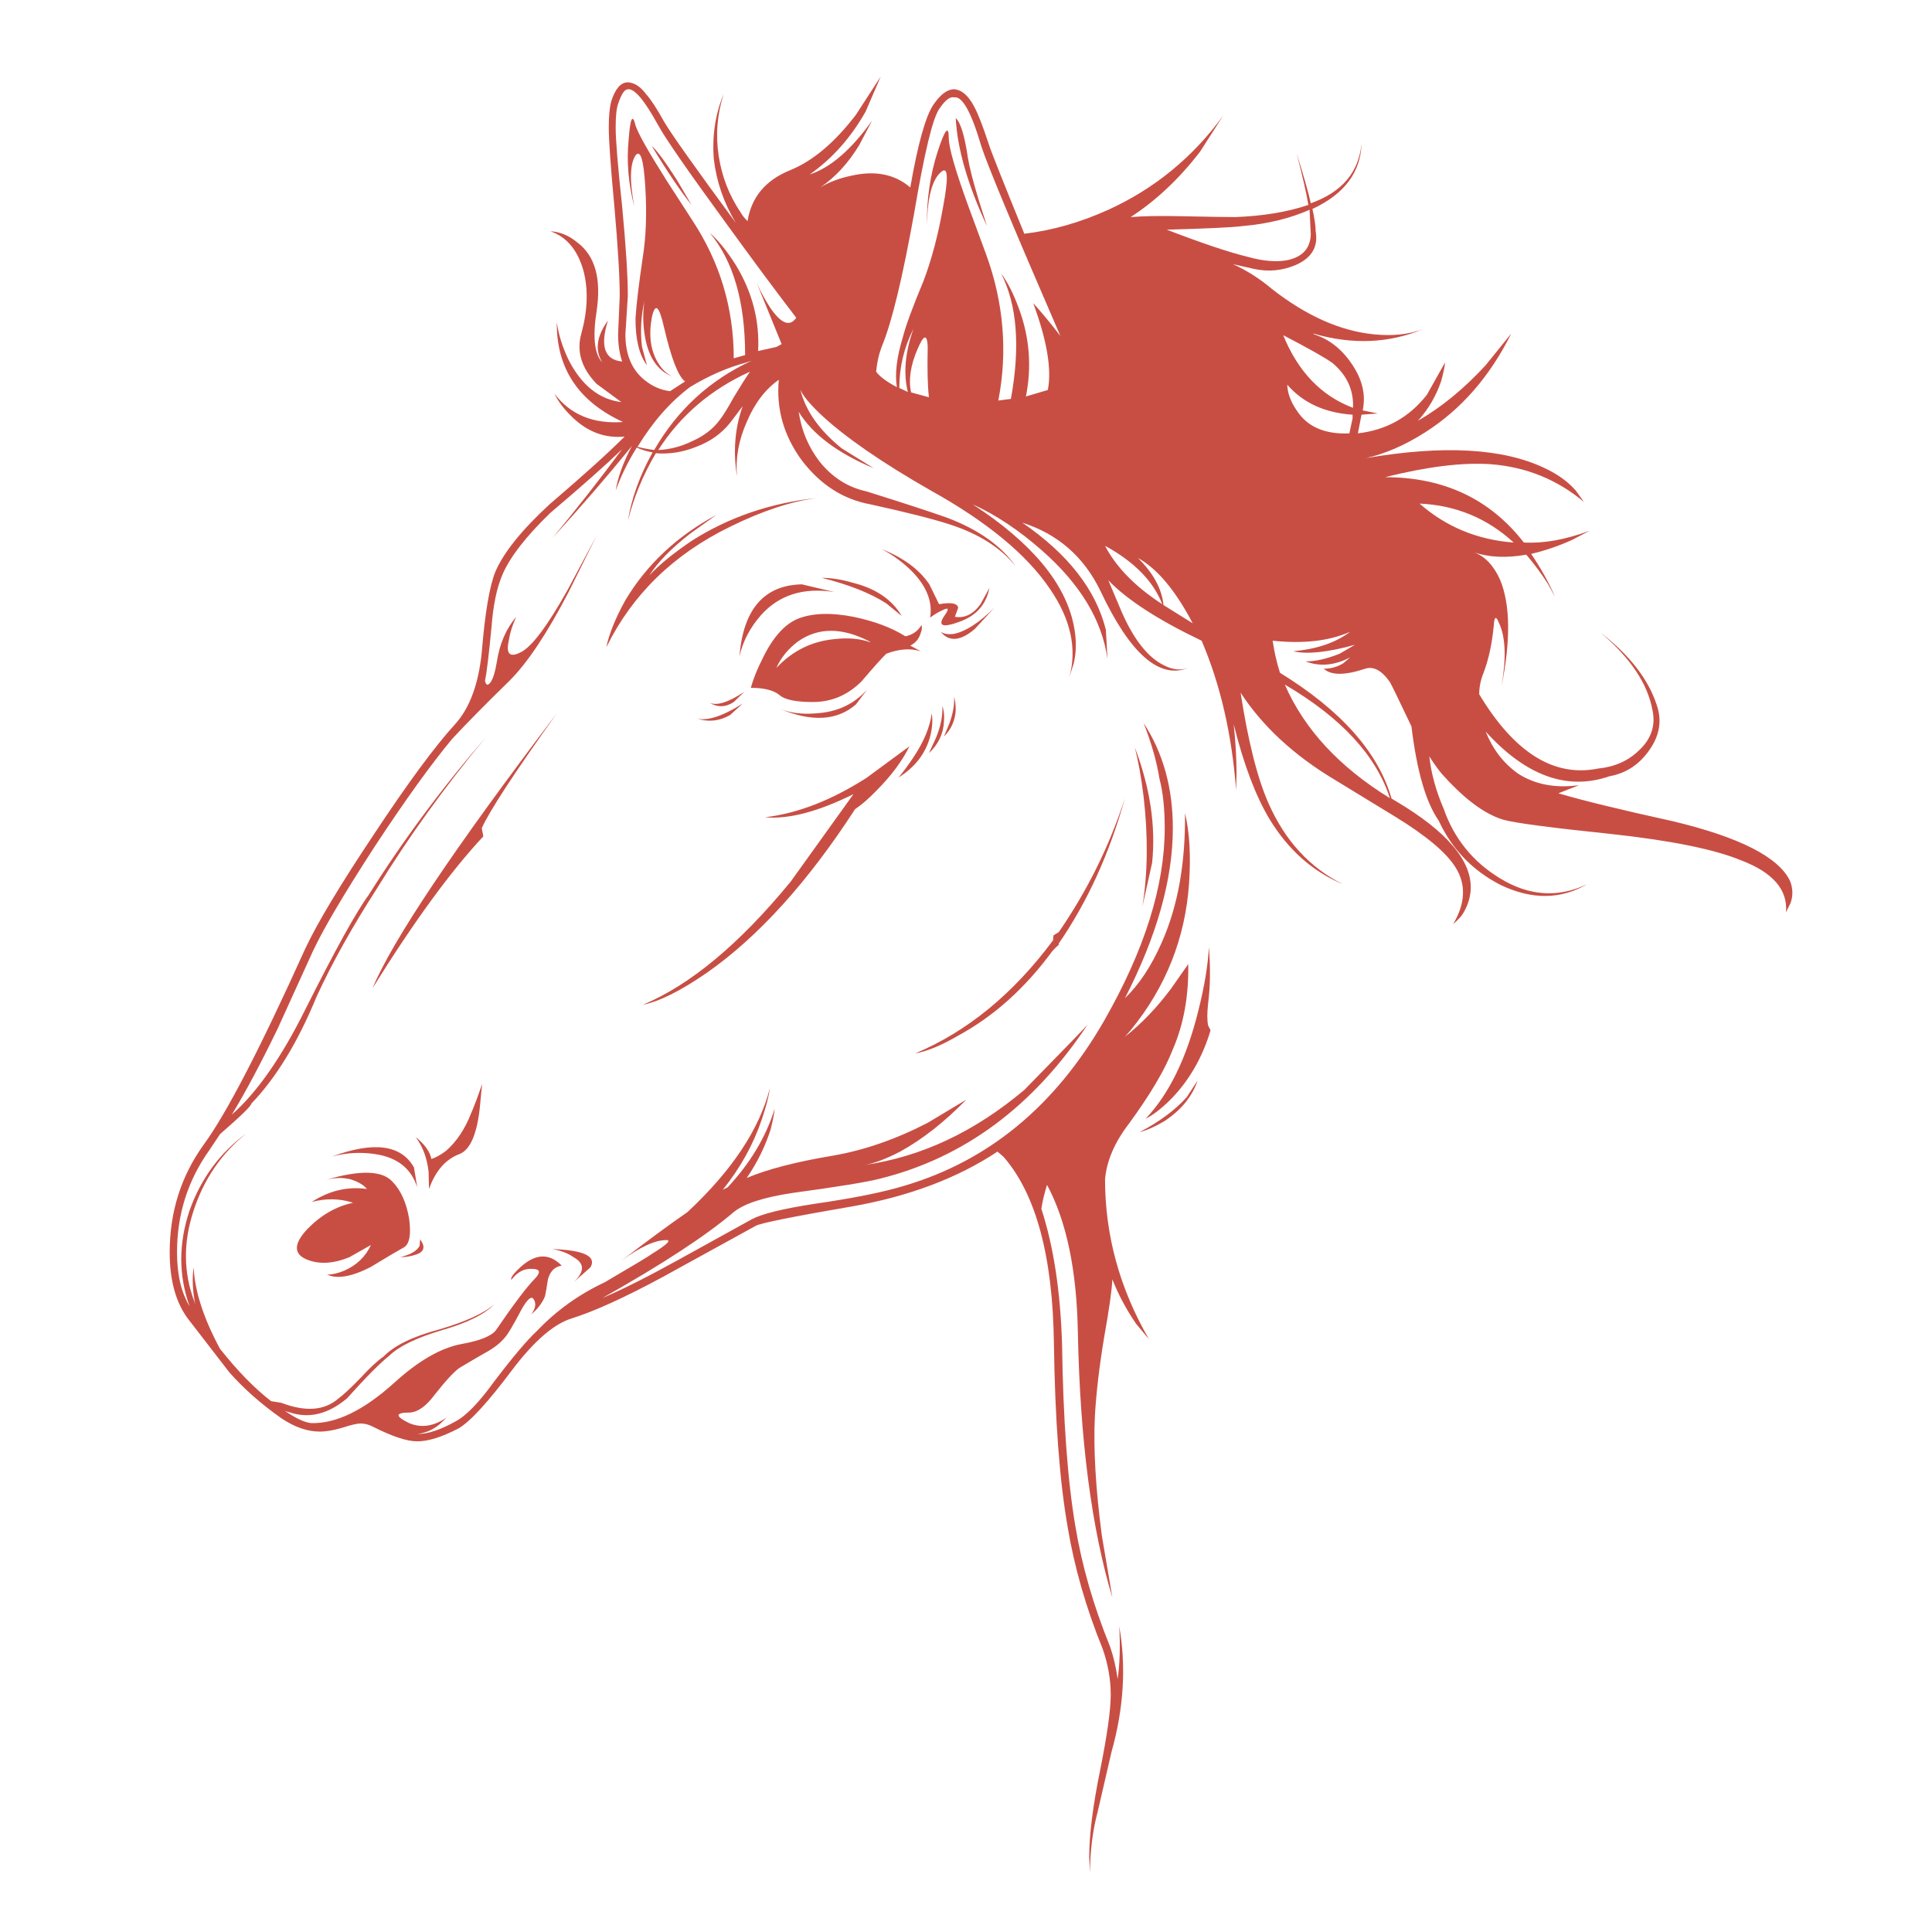 <?xml version="1.0" encoding="utf-8"?>
<!-- Generator: Adobe Illustrator 16.0.0, SVG Export Plug-In . SVG Version: 6.00 Build 0)  -->
<!DOCTYPE svg PUBLIC "-//W3C//DTD SVG 1.1//EN" "http://www.w3.org/Graphics/SVG/1.1/DTD/svg11.dtd">
<svg version="1.1" id="Layer_1" xmlns="http://www.w3.org/2000/svg" xmlns:xlink="http://www.w3.org/1999/xlink" x="0px" y="0px"
	 width="300px" height="300px" viewBox="0 0 300 300" enable-background="new 0 0 300 300" xml:space="preserve">
<g>
	<path fill-rule="evenodd" clip-rule="evenodd" fill="#C84E44" d="M65.164,193.447l0.063-1.009c0.881,1.176,0.65,1.976-0.694,2.396
		c-0.756,0.25-1.554,0.378-2.395,0.378C63.735,194.834,64.744,194.245,65.164,193.447z M62.707,193.698
		c-0.63,0.336-2.375,1.366-5.231,3.089c-2.898,1.47-5.124,1.848-6.679,1.134c0.8,0,1.703-0.211,2.709-0.631
		c1.892-0.839,3.258-2.164,4.098-3.97l-3.34,1.892c-2.564,1.05-4.812,1.153-6.743,0.314c-1.976-0.884-1.89-2.459,0.252-4.727
		c2.101-2.143,4.452-3.486,7.057-4.034c-2.057-0.67-4.201-0.712-6.427-0.125c2.731-1.765,5.587-2.437,8.569-2.015
		c-0.503-0.631-1.365-1.136-2.584-1.514c-1.221-0.285-2.48-0.253-3.779,0.095c5.305-1.561,8.748-1.466,10.332,0.283
		c1.305,1.345,2.164,3.256,2.585,5.734C63.861,191.703,63.59,193.194,62.707,193.698z M64.788,184.373
		c-0.927-2.941-3.111-4.662-6.556-5.168c-2.268-0.336-4.493-0.208-6.679,0.38c6.512-2.395,10.755-1.827,12.73,1.701L64.788,184.373z
		 M74.554,171.518c-0.422,4.453-1.492,7.016-3.214,7.688c-2.143,0.798-3.718,2.606-4.726,5.421l-0.064-2.711
		c-0.25-2.143-0.923-3.927-2.017-5.355c1.388,1.093,2.206,2.227,2.458,3.401c0.672-0.208,1.428-0.628,2.268-1.259
		c1.639-1.428,2.942-3.382,3.906-5.859c0.464-1.051,1.031-2.564,1.703-4.537C74.741,169.48,74.638,170.553,74.554,171.518z
		 M89.047,195.212c-0.883-0.631-1.997-1.051-3.34-1.262c4.955,0.17,6.952,1.114,5.985,2.837l-2.645,2.331
		C90.809,197.479,90.809,196.177,89.047,195.212z M74.805,128.607l0.252,1.261c-5.042,5.376-10.775,13.231-17.204,23.566
		c3.111-7.437,12.647-21.655,28.607-42.66C79.867,120.016,75.982,125.959,74.805,128.607z M199.505,106.301
		c3.027,6.93,8.466,12.812,16.322,17.643C213.684,117.307,208.245,111.425,199.505,106.301z M180.792,174.102
		c-1.429,0.841-2.71,1.408-3.844,1.702c3.107-1.639,5.546-3.444,7.309-5.42l1.702-2.584
		C185.118,170.278,183.397,172.381,180.792,174.102z M187.599,155.766c-0.169,1.554-0.169,2.71,0,3.466l0.376,0.756
		c-1.26,4.2-3.296,7.751-6.113,10.649c-1.47,1.47-2.792,2.498-3.97,3.087c3.656-3.865,6.387-9.473,8.193-16.824
		c0.925-3.653,1.47-6.932,1.639-9.83C187.975,150.304,187.933,153.202,187.599,155.766z M176.192,116.004
		c2.396,6.26,3.296,12.247,2.71,17.959l-1.512,6.805c0.839-5.209,0.902-10.9,0.187-17.076
		C177.199,120.625,176.738,118.063,176.192,116.004z M148.906,160.743c-2.646,1.555-4.913,2.5-6.803,2.836
		c8.108-3.403,15.249-9.263,21.423-17.582c0-0.25,0.02-0.503,0.063-0.756c0.251-0.167,0.525-0.334,0.819-0.503
		c4.452-6.47,7.877-13.4,10.27-20.794c-2.393,8.569-5.817,16.088-10.27,22.559c0,0.042,0,0.105,0,0.189
		c-0.336,0.294-0.672,0.63-1.01,1.008C159.2,153.413,154.368,157.761,148.906,160.743z M115.323,109.261l-1.954,1.767
		c-1.681,0.965-3.445,1.134-5.293,0.503C109.671,112.034,112.088,111.278,115.323,109.261z M115.573,107.435l-1.637,1.575
		c-1.261,0.839-2.542,0.861-3.845,0.064C111.185,109.661,113.011,109.116,115.573,107.435z M132.902,109.388
		c-2.898,2.52-6.827,2.753-11.784,0.692c1.597,0.63,3.425,0.863,5.482,0.694c3.318-0.167,6.007-1.406,8.066-3.717L132.902,109.388z
		 M144.686,110.774c0.169,1.092,0.083,2.29-0.252,3.593c-0.714,2.645-2.351,4.768-4.915,6.363c0.716-0.839,1.492-1.89,2.331-3.151
		C143.446,115.185,144.391,112.917,144.686,110.774z M134.541,120.794l6.68-4.915c-1.134,2.311-2.856,4.621-5.168,6.93
		c-1.175,1.219-2.268,2.164-3.278,2.836c-7.35,11.342-15.018,19.808-22.998,25.395c-4.074,2.814-7.394,4.474-9.958,4.979
		c7.352-3.067,14.998-9.432,22.938-19.095l9.767-13.609c-5.502,2.731-10.081,3.926-13.737,3.59
		C123.828,126.317,129.079,124.281,134.541,120.794z M144.244,116.951l1.072-2.333c0.756-1.806,1.092-3.465,1.009-4.977
		c0.25,0.672,0.334,1.47,0.25,2.393C146.492,113.925,145.716,115.563,144.244,116.951z M148.15,108.191
		c0.169,0.547,0.253,1.239,0.253,2.081c-0.083,1.595-0.692,2.959-1.828,4.096l0.819-1.956
		C147.983,110.816,148.234,109.41,148.15,108.191z M148.15,98.424c1.806-0.378,3.887-1.723,6.24-4.034l-3.025,3.278
		c-2.228,1.89-3.99,2.037-5.293,0.439C146.575,98.444,147.27,98.55,148.15,98.424z M136.873,85.254
		c3.401,1.343,5.879,3.171,7.435,5.482l1.512,3.087c1.892-0.336,2.878-0.147,2.962,0.567l-0.503,1.388
		c1.512,0.25,2.834-0.4,3.97-1.955l1.385-2.521c-0.504,2.564-2.037,4.307-4.599,5.229c-2.731,1.008-3.509,0.672-2.331-1.006
		c0.714-1.009,0.589-1.261-0.378-0.758c-0.589,0.252-1.219,0.63-1.892,1.136c0.421-2.647-0.692-5.209-3.34-7.688
		C139.709,86.957,138.301,85.969,136.873,85.254z M126.979,77.314c-4.032,0.505-8.569,1.995-13.609,4.476
		c-8.78,4.285-15.187,10.522-19.218,18.713c0.419-2.059,1.406-4.495,2.959-7.31c3.32-5.543,8.024-9.955,14.115-13.231l-3.97,2.834
		c-2.982,2.312-5.124,4.496-6.425,6.554c1.512-1.639,3.696-3.423,6.552-5.356C113.178,80.298,119.71,78.07,126.979,77.314z
		 M120.552,103.717c2.479-2.647,5.482-4.137,9.011-4.474c2.142-0.252,4.012-0.085,5.607,0.503l-0.125-0.125
		c-4.285-2.226-8.002-2.226-11.153,0C122.38,100.755,121.266,102.122,120.552,103.717z M116.583,106.804
		c0.418-1.47,1.026-2.981,1.826-4.537c1.595-3.317,3.465-5.398,5.609-6.238c2.224-0.839,5.06-0.925,8.505-0.25
		c3.234,0.67,5.923,1.679,8.065,3.023c1.092-0.209,1.932-0.797,2.521-1.764c0.083,0.419,0.042,0.819-0.125,1.197
		c-0.252,0.923-0.797,1.595-1.639,2.017l1.639,0.881c-1.597-0.503-3.383-0.378-5.356,0.378c-0.589,0.547-1.87,1.976-3.843,4.285
		c-2.142,2.142-4.662,3.214-7.563,3.214c-2.646,0-4.368-0.358-5.167-1.072C120.132,107.182,118.641,106.804,116.583,106.804z
		 M118.159,95.526c-1.723,1.973-2.836,4.115-3.342,6.427c0.589-7.352,3.823-11.091,9.705-11.217l5.041,1.198
		C124.775,91.178,120.972,92.375,118.159,95.526z M127.609,89.728c1.47,0,3.067,0.252,4.788,0.756
		c3.572,0.883,6.114,2.606,7.626,5.167l-2.395-1.953C135.15,92.101,131.81,90.778,127.609,89.728z M111.603,65.405
		c0.589-0.714,1.366-1.953,2.333-3.717c1.092-1.806,1.932-3.131,2.521-3.97c-6.051,2.731-10.797,6.785-14.242,12.161
		c1.806-0.083,3.572-0.545,5.295-1.386C109.272,67.695,110.638,66.667,111.603,65.405z M116.707,56.017l-0.756,0.252
		c-2.982,0.797-5.923,2.079-8.82,3.843c-3.067,2.312-5.776,5.398-8.129,9.263c0.547,0.167,1.406,0.336,2.584,0.503
		C105.198,63.621,110.238,58.999,116.707,56.017z M139.645,60.24l1.323,0.628c-0.714-2.898-0.419-6.174,0.881-9.828
		C140.379,53.938,139.645,57.005,139.645,60.24z M144.057,53.875c-0.085-2.059-0.611-1.953-1.576,0.314
		c-1.094,2.522-1.43,4.768-1.01,6.743l2.773,0.756C144.035,59.882,143.972,57.276,144.057,53.875z M176.696,86.641
		c2.393,2.353,3.718,4.79,3.968,7.31l4.539,2.834C182.515,91.662,179.678,88.28,176.696,86.641z M180.478,93.824
		c-1.389-3.571-4.349-6.596-8.888-9.072C173.314,88.069,176.276,91.095,180.478,93.824z M209.526,67.295l0.503-2.331v-0.567
		c-4.326-0.294-7.708-1.848-10.146-4.663c0.044,1.301,0.527,2.625,1.452,3.97C202.972,66.267,205.703,67.464,209.526,67.295z
		 M206.942,56.395c-1.009-0.756-3.57-2.206-7.688-4.348c2.312,5.671,5.924,9.432,10.839,11.28
		C210.219,60.596,209.168,58.287,206.942,56.395z M220.427,78.197c4.117,3.612,8.99,5.629,14.619,6.049
		C230.929,80.465,226.056,78.45,220.427,78.197z M199.946,40.391c2.312-0.505,3.509-1.828,3.593-3.97l-0.189-3.845
		c-3.066,1.345-6.51,2.186-10.333,2.522c-1.639,0.209-5.587,0.398-11.847,0.567c5.589,2.142,9.788,3.548,12.603,4.221
		C196.167,40.558,198.224,40.727,199.946,40.391z M148.403,18.335c0.756,0.672,1.386,2.729,1.892,6.174
		c0.25,1.514,0.817,3.717,1.698,6.618l1.262,3.97C150.273,28.712,148.656,23.125,148.403,18.335z M152.371,22.684
		c-1.553-5.293-2.959-7.813-4.221-7.561c-0.628-0.169-1.406,0.439-2.331,1.826c-1.008,1.512-2.29,6.846-3.843,16.004
		c-1.806,10.083-3.465,16.973-4.977,20.669c-0.505,1.261-0.819,2.625-0.947,4.096c0.545,0.756,1.619,1.555,3.214,2.395
		c-0.336-2.059-0.02-4.662,0.945-7.813c0.42-1.681,1.47-4.537,3.151-8.571c1.303-3.401,2.331-7.288,3.089-11.656
		c0.839-4.454,0.753-6.26-0.255-5.42c-1.428,1.136-2.184,3.909-2.268,8.318c-0.044-3.99,0.503-7.771,1.639-11.342
		c1.175-3.612,1.762-4.306,1.762-2.079c0.044,1.512,1.03,4.935,2.964,10.27l2.834,7.688c2.731,7.521,3.36,15.082,1.892,22.684
		l1.954-0.25c1.47-8.109,0.964-14.598-1.514-19.471c1.008,1.345,1.931,3.17,2.772,5.482c1.637,4.454,1.995,8.989,1.072,13.611
		l3.401-1.008c0.63-3.193-0.126-7.688-2.268-13.484c1.301,1.428,2.709,3.129,4.221,5.102
		C157.392,35.412,153.299,25.582,152.371,22.684z M95.977,16.129c-0.25,0.714-0.378,1.934-0.378,3.654
		c0,1.933,0.338,6.029,1.009,12.289c0.588,6.218,0.881,10.838,0.881,13.862l-0.378,5.987c0,3.192,1.03,5.587,3.089,7.183
		c1.175,0.925,2.457,1.47,3.843,1.639l2.333-1.512c-1.05-0.758-2.144-3.573-3.278-8.444c-0.756-3.362-1.386-3.845-1.89-1.45
		c-0.505,2.814-0.169,5.168,1.006,7.058c0.589,0.966,1.325,1.659,2.206,2.079c-2.393-0.923-3.843-3.151-4.346-6.68
		c-0.255-1.721-0.255-3.423,0-5.102c-0.547,2.437-0.672,4.83-0.38,7.183l0.758,2.836c-1.219-1.639-1.806-4.095-1.767-7.374
		c0.127-2.017,0.505-5.167,1.134-9.452c0.505-3.192,0.633-6.825,0.38-10.9c-0.253-4.201-0.758-5.818-1.514-4.853
		c-0.881,1.344-0.942,3.992-0.187,7.94c-0.925-3.529-1.22-6.996-0.883-10.397c0.25-3.36,0.608-4.096,1.07-2.206
		c0.378,1.217,1.976,4.054,4.79,8.507l4.034,6.238c4.285,6.512,6.427,13.653,6.427,21.425l1.765-0.503
		c0-8.277-1.828-14.6-5.482-18.968c1.344,1.176,2.689,2.834,4.032,4.979c2.564,4.201,3.718,8.654,3.467,13.359l2.834-0.631
		l0.82-0.441l-3.845-9.452c0.589,1.303,1.261,2.542,2.017,3.717c1.723,2.564,3.087,3.109,4.096,1.639
		c-3.065-3.99-6.869-9.116-11.404-15.375c-5.545-7.603-8.885-12.434-10.021-14.493c-2.14-3.907-3.715-5.776-4.726-5.607
		C96.985,13.862,96.482,14.618,95.977,16.129z M101.208,22.684c0.756,0.63,2.037,2.351,3.843,5.166l2.332,3.97
		C105.66,29.677,103.603,26.632,101.208,22.684z M100.325,14.618c0.756,0.839,1.703,2.29,2.836,4.348
		c1.176,1.973,4.874,7.183,11.089,15.626c-1.848-3.065-2.982-6.343-3.403-9.83c-0.294-3.612,0.211-6.994,1.514-10.145
		c-1.008,3.151-1.259,6.363-0.758,9.641c0.505,3.234,1.661,6.174,3.467,8.822c0.169,0.336,0.503,0.756,1.009,1.261
		c0.588-3.74,2.814-6.387,6.679-7.94c3.485-1.428,6.866-4.285,10.145-8.571l3.843-5.923l-2.331,5.42
		c-2.31,4.076-5.208,7.33-8.694,9.768c3.234-1.052,6.468-3.845,9.705-8.382l-2.017,3.843c-1.722,2.815-3.739,5.001-6.051,6.554
		c1.389-0.841,3.004-1.45,4.854-1.828c3.696-0.839,6.743-0.23,9.136,1.828c1.176-6.763,2.373-11.047,3.592-12.855
		c1.092-1.595,2.163-2.393,3.212-2.393c1.178,0.083,2.206,0.967,3.089,2.646c0.587,1.05,1.343,2.982,2.268,5.796
		c0.253,0.883,2.103,5.545,5.546,13.991c4.326-0.505,8.675-1.744,13.043-3.72c7.185-3.276,13.128-8.149,17.834-14.618l-3.593,5.607
		c-3.234,4.201-6.826,7.583-10.774,10.146c2.059-0.169,4.787-0.21,8.19-0.127c4.199,0.083,6.889,0.127,8.066,0.127
		c4.368-0.169,8.149-0.799,11.342-1.892c-0.295-1.806-0.903-4.473-1.826-8.002c1.09,3.445,1.826,6.027,2.204,7.751
		c4.831-1.725,7.455-4.81,7.877-9.265c-0.128,4.456-2.668,7.835-7.624,10.146c0.336,1.512,0.503,2.667,0.503,3.467
		c0.422,2.393-0.608,4.137-3.087,5.229c-2.057,0.881-4.201,1.092-6.427,0.628l-3.34-0.756c2.142,0.967,4.159,2.248,6.049,3.845
		c5.376,4.201,10.669,6.552,15.879,7.057c2.856,0.292,5.398,0.02,7.624-0.819c-5.335,2.226-11.025,2.458-17.076,0.692l0.127,0.127
		c2.352,0.756,4.305,2.29,5.86,4.599c1.639,2.395,2.204,4.79,1.7,7.185h-0.125l2.458,0.503l-2.521,0.189l-0.567,2.898
		c4.41-0.503,7.982-2.498,10.712-5.985l2.836-5.041c-0.083,0.797-0.294,1.784-0.631,2.962c-0.797,2.309-1.995,4.346-3.59,6.11
		c3.652-2.101,7.16-4.977,10.522-8.631l3.97-4.917c-3.319,6.68-7.793,11.805-13.422,15.376c-3.109,1.975-6.154,3.298-9.138,3.97
		c12.058-2.059,21.32-1.534,27.789,1.575c1.974,0.923,3.57,2.079,4.788,3.465l1.261,1.765c-4.159-3.487-8.99-5.44-14.492-5.86
		c-4.368-0.294-9.83,0.378-16.385,2.017c9.116,0,16.301,3.382,21.552,10.145c3.067,0.169,6.469-0.439,10.208-1.828l-2.647,1.389
		c-2.1,0.964-4.242,1.701-6.427,2.204c1.512,2.228,2.751,4.454,3.718,6.68l-1.072-1.954c-1.006-1.595-2.142-3.129-3.401-4.601
		c-3.108,0.547-5.817,0.42-8.129-0.376c1.723,0.628,3.089,2.079,4.096,4.346c1.556,3.865,1.617,9.347,0.19,16.448
		c0.756-4.37,0.629-7.624-0.378-9.769c-0.463-1.175-0.735-1.092-0.819,0.253c-0.255,2.856-0.8,5.376-1.639,7.563
		c-0.422,1.048-0.631,2.12-0.631,3.212c5.46,9.074,11.614,12.917,18.461,11.531c2.565-0.25,4.687-1.195,6.365-2.836
		c1.892-1.762,2.586-3.843,2.08-6.236c-0.756-4.118-3.444-8.129-8.065-12.036c4.495,3.485,7.394,7.205,8.694,11.153
		c0.883,2.437,0.505,4.81-1.134,7.119c-1.554,2.228-3.612,3.572-6.174,4.034c-6.555,2.268-12.961-0.042-19.219-6.932
		c1.09,2.731,2.751,4.896,4.977,6.491c2.647,1.723,5.82,2.331,9.516,1.828l-3.214,1.261c3.864,1.134,9.81,2.584,17.832,4.346
		c10.333,2.479,16.384,5.567,18.148,9.263c0.461,1.178,0.483,2.332,0.062,3.467l-0.692,1.384c0.295-3.485-2.037-6.174-6.993-8.064
		c-4.201-1.723-10.964-3.087-20.291-4.095c-9.325-0.967-14.87-1.703-16.635-2.206c-2.772-0.841-5.776-3.025-9.011-6.554
		c-0.672-0.67-1.492-1.764-2.458-3.276c0.294,2.646,1.03,5.334,2.205,8.066c1.638,4.704,4.581,8.338,8.822,10.9
		c4.495,2.731,8.99,3.025,13.485,0.881c-4.117,2.395-8.591,2.438-13.422,0.127c-4.368-2.226-7.582-5.566-9.642-10.019
		c-1.975-2.815-3.381-7.686-4.223-14.618c-1.973-4.159-3.087-6.449-3.338-6.868c-1.261-1.808-2.542-2.5-3.843-2.081
		c-3.15,1.052-5.295,1.052-6.429,0c1.134,0,2.164-0.294,3.087-0.883l1.009-0.881c-2.393,1.261-4.704,1.47-6.932,0.631
		c1.555,0,3.319-0.4,5.295-1.198l2.395-1.386c-4.245,1.176-7.438,1.512-9.579,1.008c3.655-0.336,6.596-1.344,8.821-3.025
		c-3.234,1.43-7.246,1.892-12.036,1.387c0.253,1.723,0.631,3.381,1.136,4.979c9.494,5.84,15.271,12.35,17.327,19.533l0.633,0.378
		c8.021,4.748,11.906,9.349,11.656,13.801c-0.086,1.386-0.548,2.711-1.389,3.97c-0.501,0.588-0.943,1.028-1.321,1.323
		c1.89-3.193,2.016-6.111,0.378-8.758c-1.428-2.311-4.578-4.957-9.452-7.94l-9.388-5.732c-6.302-3.781-11.155-8.277-14.557-13.486
		c1.176,7.604,2.626,13.337,4.349,17.204c2.562,5.796,6.404,9.975,11.53,12.537c-4.704-1.973-8.508-5.354-11.407-10.145
		c-2.141-3.57-3.988-8.463-5.542-14.679c0.293,2.729,0.439,5.271,0.439,7.622l-0.063,2.584c-0.67-8.697-2.456-16.424-5.356-23.189
		c-6.763-3.234-11.593-6.363-14.492-9.389l2.08,4.915c1.89,4.328,4.096,7.101,6.616,8.318c1.303,0.672,2.542,0.798,3.717,0.378
		c-4.493,1.806-9.052-2.206-13.673-12.036c-2.563-5.251-6.596-8.758-12.1-10.522c7.102,4.873,11.428,10.417,12.981,16.635
		l0.254,4.537c-0.843-6.007-4.225-11.614-10.148-16.824c-3.568-3.151-7.16-5.546-10.772-7.185
		c9.157,5.965,14.387,12.247,15.689,18.84c0.418,2.059,0.418,3.992,0,5.796l-0.691,2.206c1.217-4.452,0.206-9.031-3.027-13.735
		c-3.612-5.337-9.809-10.439-18.588-15.314c-7.561-4.326-13.212-8.233-16.949-11.72c-1.806-1.721-2.878-3.025-3.214-3.907
		c0.798,3.276,2.94,6.323,6.429,9.138l4.977,3.087c-5.629-2.353-9.516-5.271-11.656-8.758c0.417,2.856,1.49,5.418,3.212,7.686
		c1.975,2.479,4.412,4.034,7.31,4.665c5.629,1.762,9.809,3.129,12.54,4.096c4.874,1.848,8.421,4.368,10.65,7.561
		c-2.312-2.898-5.757-5.083-10.336-6.552c-2.605-0.841-6.679-1.87-12.225-3.089c-4.201-0.756-7.75-3.023-10.648-6.805
		c-2.814-3.823-4.012-8.002-3.592-12.54c-2.101,1.47-3.759,3.654-4.979,6.554c-1.259,2.814-1.762,5.627-1.512,8.442
		c-0.628-3.865-0.334-7.497,0.883-10.9l-1.954,2.584c-1.345,1.679-3.087,2.918-5.231,3.717c-2.057,0.839-4.157,1.176-6.302,1.009
		c-1.973,3.318-3.423,6.826-4.348,10.522c0.589-3.57,1.87-7.121,3.845-10.647c-0.925-0.169-1.745-0.422-2.457-0.758
		c-1.345,2.142-2.439,4.37-3.278,6.679c0.338-2.059,1.178-4.368,2.521-6.932c-3.738,4.623-7.835,9.369-12.287,14.242
		c3.696-4.454,7.288-9.032,10.775-13.737c-2.479,2.395-6.196,5.693-11.153,9.892c-3.781,3.656-6.259,6.848-7.435,9.579
		c-0.883,2.057-1.448,4.788-1.703,8.191c-0.419,4.37-0.756,7.141-1.006,8.318c0.167,0.712,0.461,0.776,0.881,0.189
		c0.38-0.547,0.694-1.576,0.945-3.089c0.422-2.814,1.428-5.166,3.025-7.055c-0.586,1.259-0.966,2.457-1.136,3.59
		c-0.503,2.142,0.086,2.795,1.767,1.953c1.723-0.797,4.179-4.054,7.372-9.766l4.476-8.38l-4.348,8.758
		c-3.362,6.468-6.449,11.091-9.266,13.862c-3.652,3.572-6.594,6.554-8.819,8.949c-3.32,3.99-7.352,9.597-12.1,16.824
		c-4.788,7.393-7.982,12.812-9.578,16.257c-2.228,4.874-4.034,8.843-5.418,11.911c-2.647,5.46-5.021,9.911-7.121,13.356
		c3.906-3.445,7.709-8.883,11.405-16.32c4.663-9.283,7.94-15.207,9.83-17.769c5.335-8.485,11.405-16.657,18.21-24.512
		c-6.385,7.688-12.014,15.501-16.887,23.439c-3.865,6.007-6.996,11.616-9.389,16.826c-2.898,7.057-6.279,12.603-10.146,16.635
		c0,0.336-1.615,1.911-4.852,4.726l-1.637,2.457c-3.361,4.706-5.04,9.999-5.04,15.881c0,3.443,0.648,6.237,1.951,8.38
		c-1.721-4.79-1.721-9.747,0-14.872c1.764-4.957,4.704-8.947,8.822-11.973c-3.863,3.108-6.594,7.101-8.191,11.973
		c-1.639,4.958-1.595,9.685,0.127,14.178l0.125,0.441c-0.42-2.142-0.503-4.073-0.253-5.796c0.167,3.695,1.534,7.917,4.096,12.664
		c2.731,3.445,5.376,6.154,7.94,8.13l1.575,0.251c3.738,1.43,6.678,1.219,8.822-0.629c0.756-0.547,1.912-1.617,3.465-3.215
		c1.428-1.553,2.626-2.667,3.592-3.339c1.679-1.723,4.579-3.131,8.696-4.222c4.118-1.219,6.952-2.521,8.505-3.908
		c-1.47,1.556-4.179,2.9-8.127,4.034c-3.95,1.176-6.679,2.498-8.191,3.97c-1.472,1.176-3.656,3.382-6.554,6.616
		c-2.898,2.437-5.838,3.171-8.821,2.206l-0.883-0.253l0.252,0.125c1.554,1.051,2.834,1.64,3.845,1.765
		c3.863,0.125,8.169-1.953,12.917-6.238c3.779-3.444,7.288-5.46,10.522-6.049c2.814-0.505,4.579-1.219,5.293-2.142
		c2.814-4.117,4.851-6.805,6.112-8.066c0.883-0.964,0.714-1.449-0.505-1.449c-1.217-0.084-2.289,0.485-3.212,1.7
		c-0.169-0.292,0.292-0.944,1.387-1.951c2.351-2.145,4.495-2.228,6.427-0.253c-1.092,0.167-1.806,0.882-2.143,2.143
		c-0.167,1.134-0.314,1.995-0.441,2.584c-0.419,1.05-1.134,1.995-2.142,2.834c0.672-0.925,0.797-1.7,0.378-2.331
		c-0.336-0.589-0.967-0.062-1.89,1.575c-1.303,2.479-2.164,3.929-2.584,4.349c-0.672,0.839-1.659,1.617-2.962,2.331
		c-0.756,0.422-2.122,1.22-4.095,2.395c-0.839,0.589-2.121,1.976-3.843,4.159c-1.303,1.765-2.585,2.689-3.845,2.773
		c-2.309,0-2.353,0.547-0.125,1.637c1.89,0.8,3.843,0.505,5.86-0.881l-1.134,1.072c-1.01,0.839-2.164,1.342-3.465,1.509
		c1.637,0,3.612-0.65,5.921-1.951c1.639-0.839,3.654-2.92,6.049-6.239c2.94-3.865,5.146-6.469,6.616-7.813
		c2.984-3.148,6.493-5.671,10.524-7.561c4.454-2.605,6.932-4.096,7.436-4.476c2.226-1.384,2.939-2.078,2.142-2.078
		c-1.764,0-4.096,1.072-6.994,3.214c3.99-3.067,7.413-5.587,10.271-7.563c6.888-6.427,11.151-12.833,12.79-19.219
		c-0.167,1.262-0.589,2.879-1.261,4.852c-1.301,3.867-3.318,7.499-6.047,10.902l0.756-0.378c3.529-3.781,5.963-7.854,7.308-12.225
		c-0.083,0.8-0.294,1.869-0.628,3.214c-0.842,2.647-2.081,5.168-3.72,7.561c3.151-1.345,7.604-2.498,13.359-3.465
		c4.873-0.839,9.788-2.542,14.747-5.104l5.985-3.593c-3.403,3.487-6.828,6.176-10.271,8.065c-2.186,1.134-4.032,1.828-5.543,2.081
		c8.819-1.261,17.096-5.147,24.826-11.658c6.133-6.26,9.41-9.641,9.83-10.145c-8.443,12.729-19.219,20.709-32.325,23.945
		c-1.934,0.503-6.449,1.239-13.55,2.205c-4.452,0.671-7.475,1.659-9.072,2.96c-4.286,3.656-11.091,8.107-20.416,13.359
		c3.065-1.304,6.996-3.276,11.784-5.922c5.376-2.983,9.177-5.084,11.403-6.302c1.556-0.841,4.77-1.639,9.643-2.395
		c6.132-0.883,10.836-1.828,14.115-2.837c13.064-3.864,23.397-12.411,31.002-25.645c6.258-10.964,9.389-20.922,9.389-29.869
		c0-3.067-0.274-5.629-0.819-7.688c-0.42-2.646-1.239-5.523-2.459-8.633c3.025,4.623,4.539,10.061,4.539,16.321
		c0,7.94-2.479,16.74-7.438,26.403c2.227-2.142,4.14-5.042,5.735-8.696c2.479-5.587,3.676-12.267,3.592-20.038
		c0.712,2.981,0.923,6.616,0.629,10.9c-0.587,8.529-3.612,16.132-9.072,22.812l-0.884,1.008c2.564-2.017,4.959-4.515,7.183-7.499
		l2.647-3.779c0.086,4.957-0.714,9.367-2.393,13.231c-1.219,3.151-3.488,6.994-6.807,11.531c-2.228,2.9-3.465,5.776-3.72,8.633
		c0,8.696,2.271,16.973,6.807,24.827l-1.953-2.331c-1.512-2.186-2.751-4.495-3.718-6.932c-0.083,1.723-0.503,4.685-1.259,8.883
		c-0.756,4.539-1.241,8.635-1.45,12.289c-0.253,5.04,0.105,11.236,1.072,18.588l1.637,9.642c-3.234-10.753-5.019-24.47-5.356-41.146
		c-0.167-9.661-1.765-17.31-4.788-22.937c-0.419,1.345-0.714,2.584-0.881,3.718c1.89,5.796,2.96,12.792,3.213,20.982
		c0.169,11.804,0.861,21.256,2.078,28.355c1.011,6.09,2.795,12.288,5.356,18.59c0.547,1.554,0.945,3.254,1.199,5.104
		c0.335-2.312,0.418-5.042,0.251-8.192c1.092,6.259,0.692,12.75-1.197,19.471l-2.143,9.264c-0.798,2.983-1.197,6.176-1.197,9.577
		l-0.125-2.521c0-3.444,0.564-7.938,1.7-13.483c1.092-5.463,1.638-9.347,1.638-11.658c0-2.396-0.418-4.788-1.26-7.183
		c-2.563-6.302-4.37-12.583-5.42-18.841c-1.259-7.183-1.974-16.679-2.141-28.482c-0.169-13.569-2.772-23.252-7.814-29.048
		l-0.945-0.82c-6.218,4.118-13.737,6.952-22.558,8.508c-9.283,1.595-14.284,2.604-14.996,3.023
		c-2.816,1.556-7.626,4.201-14.431,7.94c-5.923,3.192-10.628,5.335-14.115,6.427c-2.773,0.842-5.86,3.509-9.263,8.002
		c-3.739,5.001-6.512,8.024-8.318,9.074c-2.562,1.345-4.704,2.017-6.425,2.017c-1.597,0-3.887-0.755-6.87-2.267
		c-0.629-0.337-1.281-0.506-1.954-0.506c-0.503,0-1.408,0.211-2.709,0.631c-1.386,0.42-2.584,0.628-3.592,0.628
		c-1.932,0-3.926-0.691-5.985-2.078c-3.109-2.184-5.798-4.557-8.065-7.121c-0.294-0.378-2.351-3.045-6.176-8
		c-2.059-2.563-3.087-6.114-3.087-10.649c0-6.218,1.744-11.764,5.229-16.637c3.529-4.788,8.802-14.954,15.817-30.497
		c1.848-3.948,5.418-9.894,10.711-17.832c5.251-7.94,9.452-13.633,12.603-17.079c2.226-2.477,3.59-6.174,4.096-11.089
		c0.505-6.174,1.217-10.377,2.142-12.603c1.303-2.982,4.096-6.447,8.38-10.397c5.209-4.452,9.096-7.96,11.658-10.522
		c-3.065,0.294-5.798-0.736-8.191-3.087c-1.219-1.178-2.122-2.375-2.711-3.592c2.48,3.276,6.029,4.748,10.649,4.412
		c-6.93-3.194-10.355-8.36-10.271-15.503c0.254,1.892,0.863,3.845,1.83,5.862c2.015,3.948,4.746,6.132,8.191,6.552l-3.843-2.834
		c-2.395-2.479-3.175-5.126-2.333-7.94c0.967-3.612,1.05-6.869,0.253-9.767c-0.923-3.151-2.626-5.146-5.104-5.985
		c1.512,0.083,2.92,0.67,4.221,1.762c2.731,2.059,3.72,5.609,2.964,10.65c-0.633,4.034-0.338,6.679,0.881,7.94
		c-1.175-1.892-0.881-4.056,0.881-6.49c-1.259,3.99-0.525,6.112,2.206,6.363c-0.42-1.259-0.631-2.667-0.631-4.221l0.253-5.987
		c0-2.94-0.273-7.519-0.82-13.737c-0.587-6.257-0.881-10.397-0.881-12.414c0-1.721,0.125-3.065,0.378-4.032
		c0.628-1.975,1.492-2.961,2.582-2.961C98.499,12.832,99.441,13.44,100.325,14.618z"/>
</g>
</svg>
